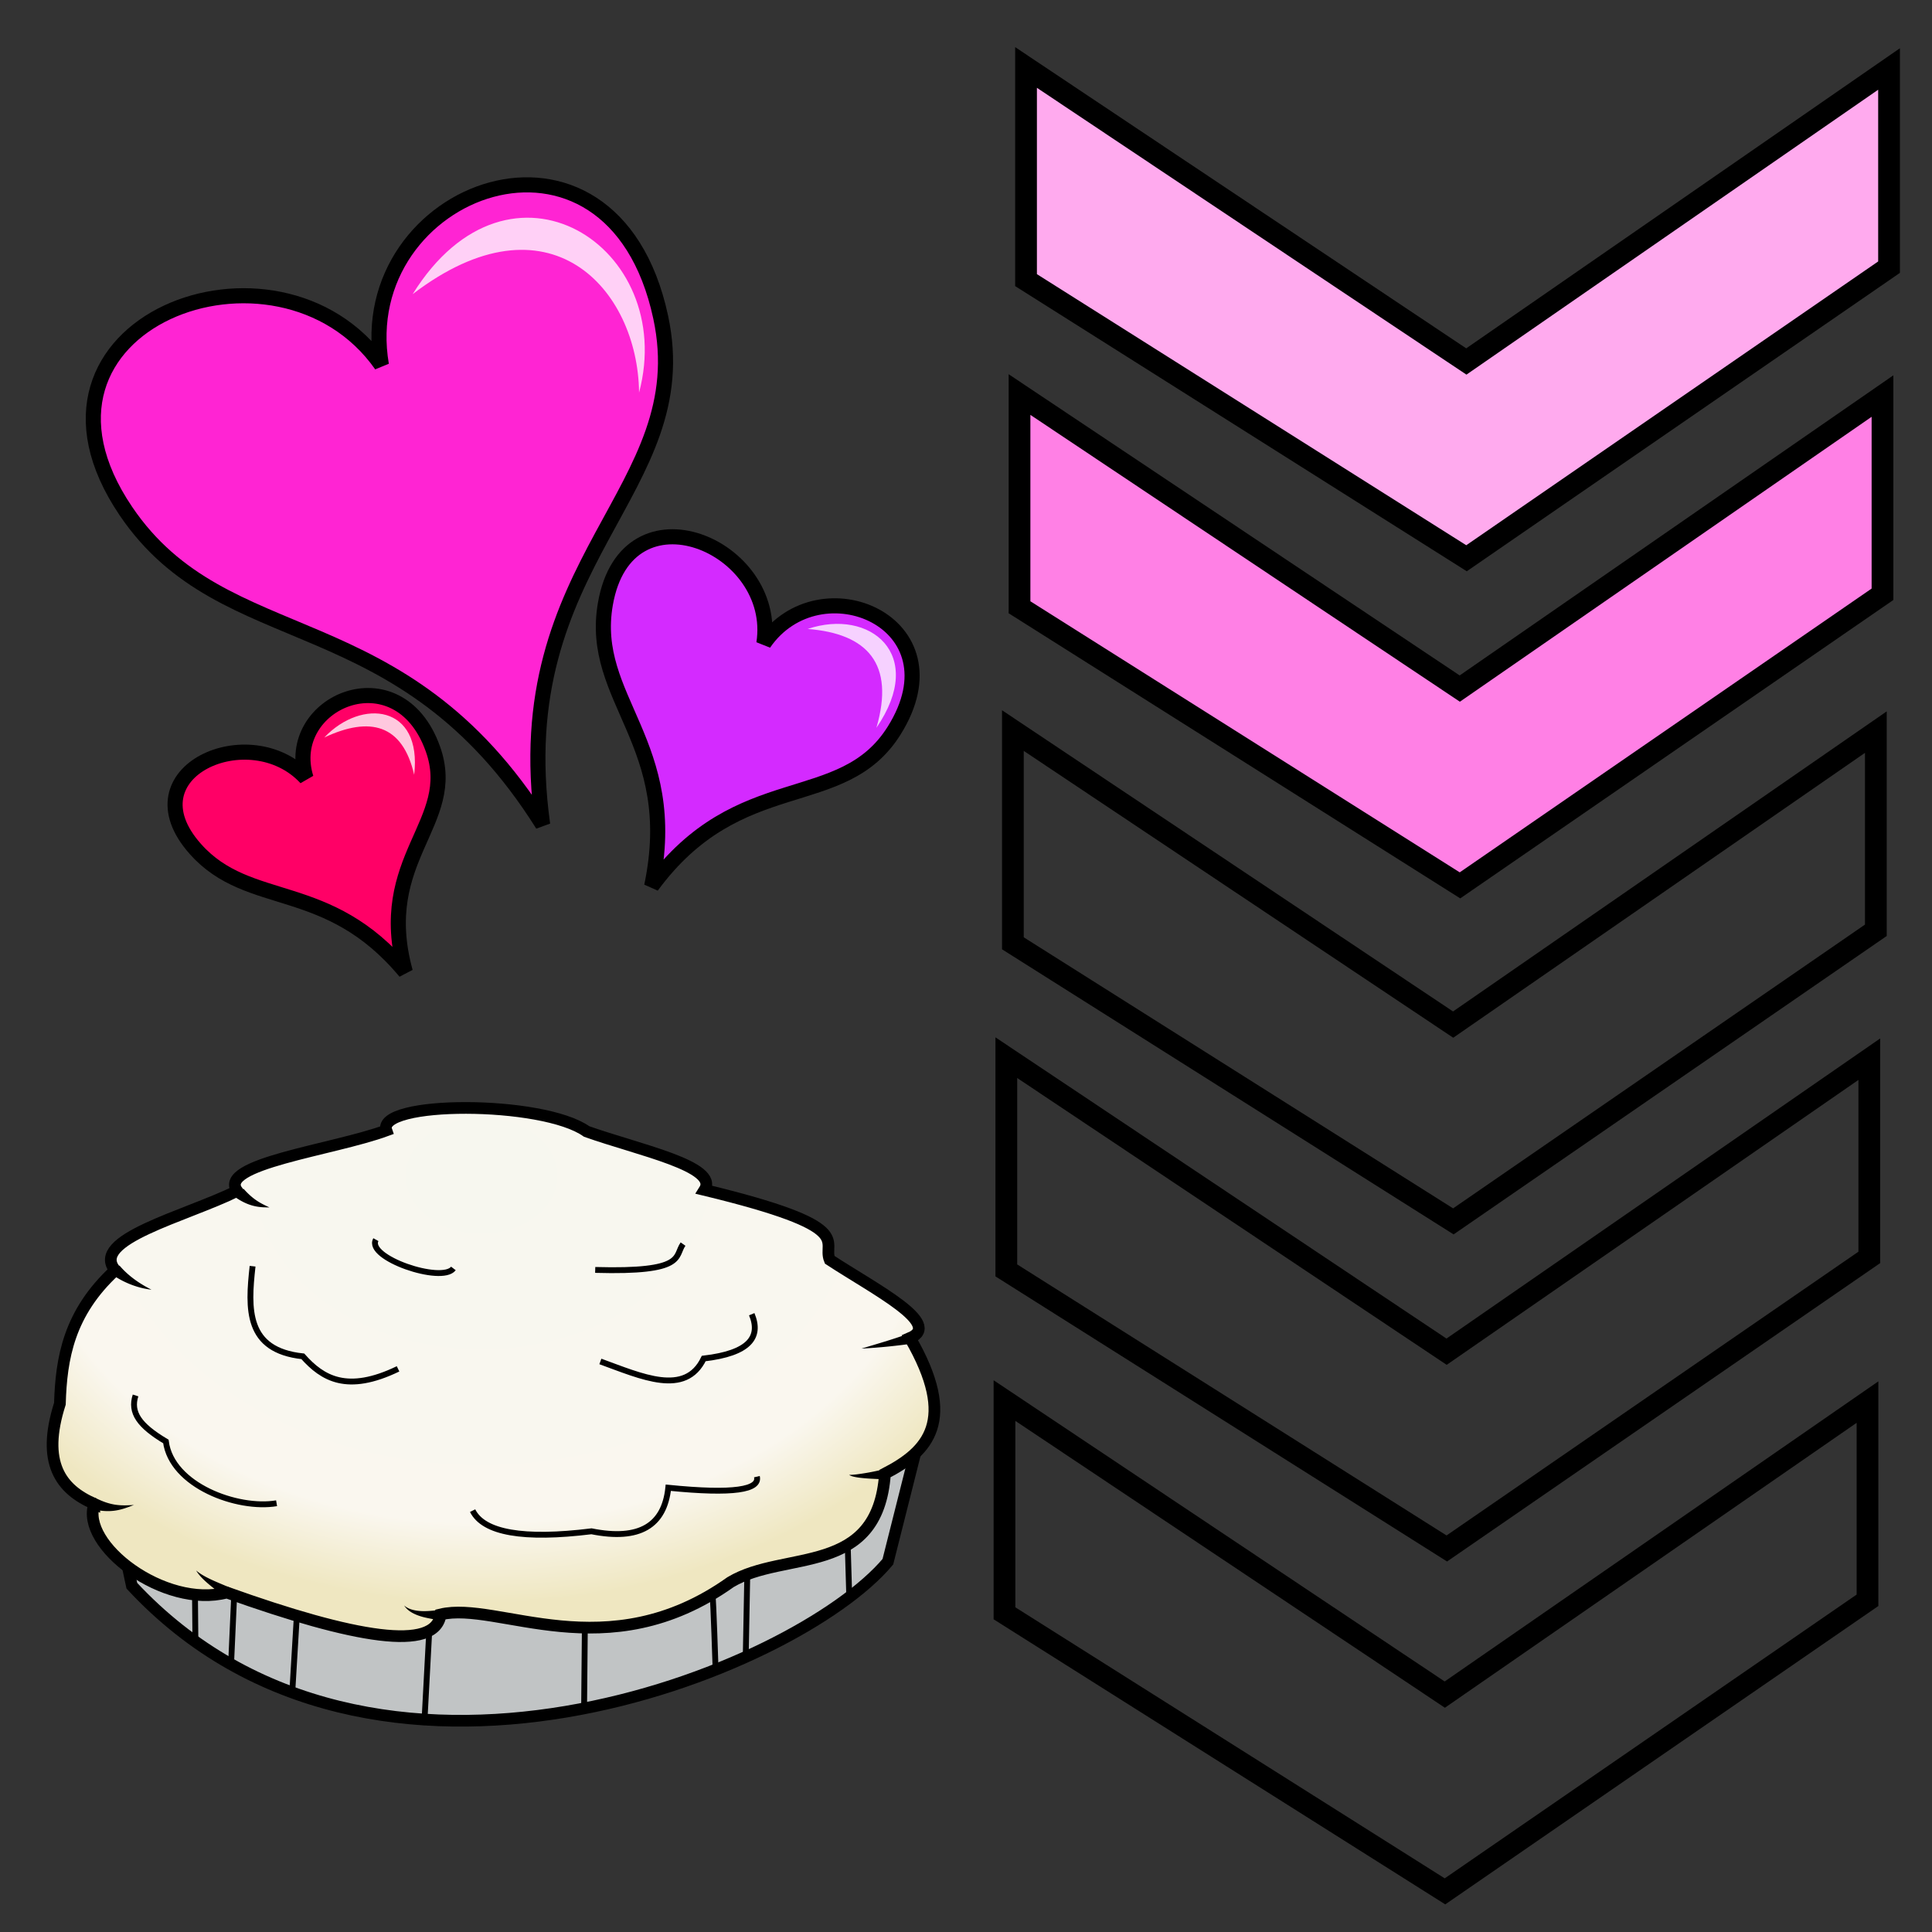 <svg xmlns="http://www.w3.org/2000/svg" xmlns:xlink="http://www.w3.org/1999/xlink" viewBox="0 0 64 64">
	<rect x="0" y="0" width="64" height="64" fill="#333333" stroke="none"/>
	<defs>
		<linearGradient id="linearGradient4228">
			<stop offset="0" stop-color="#f7f7ef"/>
			<stop offset=".812" stop-color="#faf7ef"/>
			<stop offset="1" stop-color="#efe7c1"/>
		</linearGradient>
		<radialGradient id="radialGradient4236" cx="109.704" cy="-5.149" r="38.243" fx="109.704" fy="-5.149" gradientTransform="matrix(.002 .957 -1.256 .003 102.983 -99.142)" gradientUnits="userSpaceOnUse" xlink:href="#linearGradient4228"/>
	</defs>
	<path fill="#ff24d3" fill-rule="evenodd" stroke="#000" stroke-width=".5" d="M4.17 16.93c-4.216-6.232 5.043-9.707 8.464-4.838-.997-5.844 7.632-9.116 9.251-1.59 1.242 5.774-5.136 8.004-3.909 16.815C13.283 19.841 7.454 21.784 4.17 16.93z"/>
	<path fill="#fff" fill-opacity=".785" fill-rule="evenodd" d="M21.17 13.004c-.04-3.44-2.983-6.71-7.5-3.26 3.22-5.182 8.785-1.56 7.5 3.26z"/>
	<path fill="#d42aff" fill-rule="evenodd" stroke="#000" stroke-width=".5" d="M20.054 20.006c.708-4.063 5.753-1.916 5.25 1.307 1.849-2.687 6.563-.7 4.316 2.888-1.723 2.752-5.135 1.209-8.033 5.155.997-4.736-2.085-6.185-1.533-9.35z"/>
	<path fill="#fff" fill-opacity=".785" fill-rule="evenodd" d="M29.032 24.109c.62-2.121-.299-3.12-2.277-3.274 2.053-.695 3.958.83 2.277 3.274z"/>
	<path fill="#f06" fill-rule="evenodd" stroke="#000" stroke-width=".5" d="M6.475 28.127c-2.287-2.565 1.817-4.353 3.663-2.352-.775-2.497 3.049-4.177 4.2-.972.885 2.458-1.951 3.619-.911 7.392-2.574-3.09-5.171-2.07-6.952-4.068z"/>
	<path fill="#fff" fill-opacity=".785" fill-rule="evenodd" d="M13.72 25.666c-.382-1.666-1.457-1.951-2.978-1.235 1.24-1.31 3.25-1.084 2.978 1.235z"/>
	<path fill="#c1c4c5" fill-rule="evenodd" stroke="#000" stroke-width=".387" d="M3.4 47.998l.968 4.532c7.973 8.58 22.02 2.814 25.044-.796l1.107-4.393z"/>
	<path fill="url(#radialGradient4236)" fill-rule="evenodd" stroke="#000" d="M76.518 33.91c-1.25 3.505 6.014 9.007 11.34 7.59 10.9 3.898 17.863 5.11 18.303 1.875 4.897-1.188 14.199 4.794 24.821-2.768 4.623-2.763 12.604-.399 13.214-9.286 3.676-1.894 6.23-4.537 2.143-11.607 2.835-1.207-2.97-4.141-6.875-6.696-.674-1.632 2.496-2.783-10.714-5.982 1.268-2.023-5.64-3.417-10.09-5-3.777-2.69-18.033-2.655-17.142-.09-4.61 1.691-14.492 2.855-12.768 5.179-4.468 2.198-12.67 4.156-10.446 6.786-3.98 3.672-4.615 7.537-4.733 11.428-1.608 5.04.054 7.324 2.947 8.572z" transform="translate(-26.488 36.694) scale(.387)"/>
	<path fill-rule="evenodd" d="M3.697 42.207c.452.326.968.48 1.32.514-.323-.16-.744-.424-1.06-.8zM7.816 39.674c.472.32.816.322 1.109.323-.287-.134-.528-.248-.856-.616zM3.006 49.974c.665.183 1.042.03 1.43-.12-.442.029-.76.03-1.292-.242zM30.264 44.113c-.546.219-1.195.399-1.726.561a19.086 19.086 0 0 0 1.83-.187zM14.678 53.312c-.175.023-.397.06-.645.059-.235-.003-.482-.042-.645-.188.122.197.363.31.617.38.195.053.566.11.652.136zM29.41 48.636a7.545 7.545 0 0 1-1.033.204c-.106.012-.2.02-.248.015.041.036.133.062.244.081.113.02.248.032.385.042.273.018.56.023.689.043zM7.579 52.787l.11-.16c-.344-.162-.9-.347-1.191-.603.204.356.731.672.97.922l.11-.16z"/>
	<path fill="none" stroke="#000" stroke-width=".194" d="M15.656 50.042c.367.733 1.68.962 3.938.684 1.597.319 2.414-.195 2.544-1.443 2.179.219 3.038.063 2.935-.367M4.49 46.226c-.18.563.115.994 1.005 1.525.186 1.457 2.371 2.265 3.667 2.046M8.367 41.945c-.156 1.417-.225 2.782 1.664 2.985.654.733 1.468 1.229 3.155.415M19.888 45.1c1.367.496 2.812 1.171 3.424-.097 1.507-.175 1.908-.706 1.59-1.468M12.452 41.065c-.337.6 2.181 1.46 2.568.954M19.717 42.068c3.01.085 2.62-.447 2.91-.856M6.472 54.224l-.013-1.394M9.835 53.49l-.147 2.47M23.606 52.879c.024.098.098 2.397.098 2.397M24.755 52.145c0 .122-.049 2.593-.049 2.593M28.082 51.191l.049 1.639M19.374 53.906l-.024 2.568M7.756 52.879l-.098 2.177M14.213 54.15l-.147 2.765"/>
	<path fill="none" stroke="#000" stroke-width=".72" d="M61.923 35.087v6.566l-13.996 9.642-14.591-9.211v-7.047l14.584 9.74z"/>
	<path fill="none" stroke="#000" stroke-width=".72" d="M61.863 46.446v6.566l-13.996 9.642-14.592-9.211v-7.047l14.585 9.74zM62.14 24.252v6.565L48.144 40.46l-14.591-9.212v-7.047l14.584 9.74z"/>
	<path fill="#ff80e5" fill-rule="evenodd" stroke="#000" stroke-width=".72" d="M62.36 13.12v6.566l-13.996 9.643-14.591-9.212V13.07l14.584 9.74z"/>
	<path fill="#fae" fill-rule="evenodd" stroke="#000" stroke-width=".72" d="M62.577 2.285V8.85L48.58 18.493 33.989 9.28V2.235l14.585 9.74z"/>
</svg>
